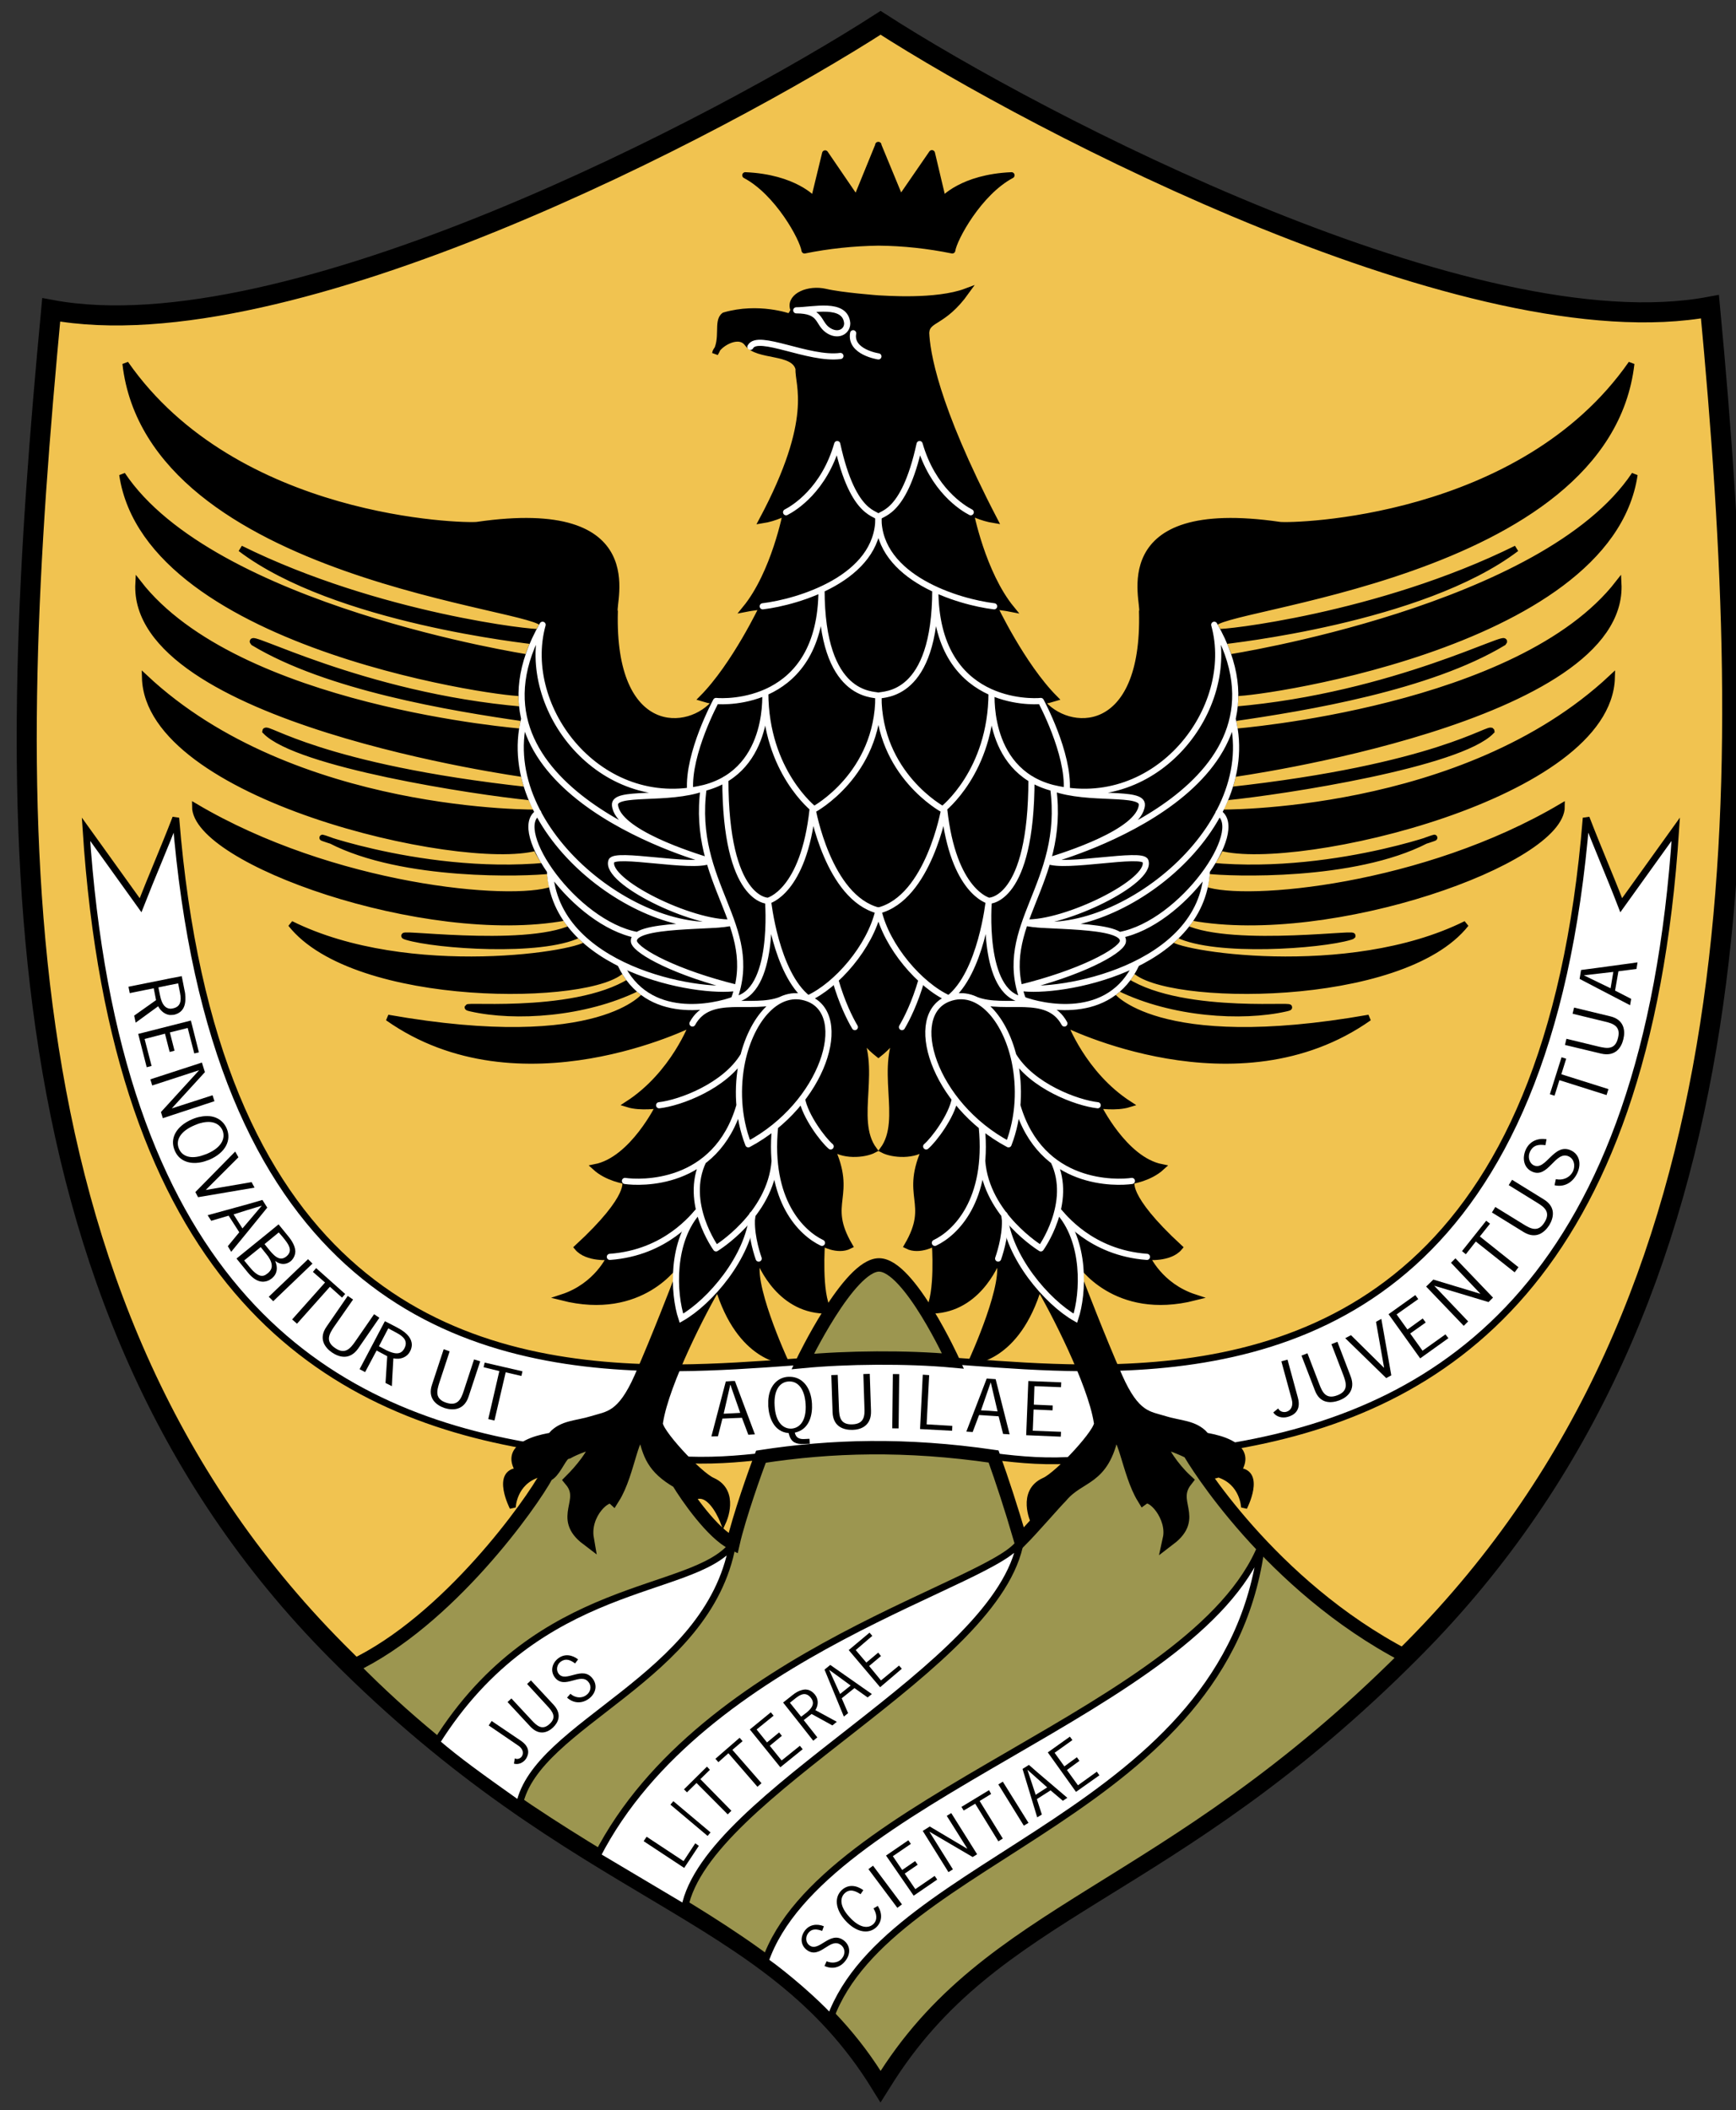 <svg width="65" height="79" viewBox="0 0 65 79" fill="none" xmlns="http://www.w3.org/2000/svg">
<rect x="0" y="0" width="65" height="79" fill="#333333" stroke="none"/>
<g clip-path="url(#clip0_11_2)">
<path d="M32.971 77.999C37.152 71.227 43.669 71.053 52.929 61.721C66.036 48.511 65.716 29.46 64.025 11.481C55.171 13.142 38.821 4.621 32.971 0.854C27.12 4.621 10.771 13.253 1.917 11.6C0.224 29.579 -0.507 48.591 12.599 61.801C21.859 71.132 28.79 71.227 32.971 77.999Z" fill="#F1C350"/>
<path fill-rule="evenodd" clip-rule="evenodd" d="M32.971 77.999C28.79 71.227 21.859 71.132 12.599 61.801C-0.507 48.591 0.224 29.579 1.917 11.6C10.771 13.253 27.12 4.621 32.971 0.854C38.821 4.621 55.171 13.142 64.025 11.481C65.716 29.46 66.036 48.511 52.929 61.721C43.669 71.053 37.176 71.189 32.995 77.961L32.971 77.999Z" stroke="black" stroke-width="0.751"/>
<path d="M19.595 54.094C11.762 52.695 4.309 47.759 3.22 31.042L5.263 33.887C5.707 32.751 6.145 31.758 6.582 30.621C7.963 47.792 16.565 50.918 24.021 51.187L25.367 51.205C28.374 51.181 31.189 50.793 33.026 50.833C34.827 50.793 37.532 51.183 40.535 51.205L41.882 51.188C49.328 50.936 58.005 47.843 59.39 30.621C59.827 31.758 60.264 32.751 60.702 33.887L62.744 31.042C61.659 47.868 54.118 52.753 46.26 54.12L40.008 54.672C37.631 54.785 36.226 54.196 33.026 54.196C29.646 54.203 28.258 54.739 25.744 54.655L19.595 54.094Z" fill="white" stroke="black" stroke-width="0.254"/>
<path fill-rule="evenodd" clip-rule="evenodd" d="M6.351 37.758C6.392 37.766 6.431 37.758 6.471 37.75C6.749 37.694 6.805 37.488 6.741 37.17L6.67 36.812L6.351 36.876V36.629L6.805 36.542L6.908 37.067C6.932 37.161 6.94 37.25 6.94 37.321V37.44C6.924 37.829 6.693 37.948 6.51 37.989C6.455 37.996 6.399 37.996 6.351 37.996V37.758ZM5.931 36.963L5.994 37.273C6.065 37.631 6.209 37.743 6.351 37.758V37.996C6.177 37.973 6.017 37.853 5.922 37.67L5.08 38.283L5.024 38.02L5.843 37.44L5.756 36.996L4.858 37.178L4.81 36.939L6.351 36.629V36.876L5.931 36.963Z" fill="black"/>
<path fill-rule="evenodd" clip-rule="evenodd" d="M7.274 39.436L7.028 38.482L6.36 38.649L6.535 39.333L6.352 39.38L6.177 38.696L5.414 38.895L5.676 39.904L5.493 39.952L5.175 38.705L7.147 38.204L7.448 39.396L7.274 39.436Z" fill="black"/>
<path fill-rule="evenodd" clip-rule="evenodd" d="M5.7 40.635L5.629 40.405L7.56 39.777L7.672 40.136L6.431 41.494L7.958 41.001L8.03 41.223L6.097 41.859L6.026 41.63L7.457 40.063L5.7 40.635Z" fill="black"/>
<path fill-rule="evenodd" clip-rule="evenodd" d="M7.512 43.275C7.584 43.251 7.663 43.227 7.743 43.196C8.307 42.957 8.45 42.607 8.331 42.313C8.219 42.066 7.95 41.924 7.512 42.043V41.804C7.981 41.709 8.339 41.891 8.49 42.25C8.672 42.679 8.45 43.155 7.83 43.418C7.719 43.457 7.615 43.497 7.512 43.513V43.275ZM7.289 42.122C6.717 42.361 6.574 42.71 6.701 43.005C6.805 43.251 7.075 43.395 7.512 43.275V43.513C7.051 43.601 6.685 43.426 6.542 43.068C6.351 42.631 6.582 42.162 7.194 41.9C7.305 41.852 7.409 41.82 7.512 41.804V42.043C7.441 42.059 7.369 42.09 7.289 42.122Z" fill="black"/>
<path fill-rule="evenodd" clip-rule="evenodd" d="M7.417 44.817L7.314 44.626L8.807 43.108L8.927 43.323L7.703 44.547L9.42 44.253L9.531 44.459L7.417 44.817Z" fill="black"/>
<path fill-rule="evenodd" clip-rule="evenodd" d="M9.802 45.135L9.277 45.294V45.079L9.825 44.92L10.007 45.207L9.277 46.105V45.754L9.802 45.135ZM9.277 45.294L8.745 45.461L9.078 45.986L9.277 45.754V46.105L8.657 46.861L8.53 46.652L8.959 46.13L8.561 45.509L7.909 45.7L7.774 45.492L9.277 45.079V45.294Z" fill="black"/>
<path fill-rule="evenodd" clip-rule="evenodd" d="M10.04 46.74C10.223 46.963 10.454 47.257 10.724 47.034C11.001 46.805 10.772 46.541 10.588 46.311L10.437 46.136L10.04 46.462V46.153L10.43 45.834L10.826 46.32C10.986 46.526 11.05 46.694 11.057 46.836V46.86C11.05 47.019 10.97 47.139 10.882 47.217C10.708 47.352 10.493 47.352 10.302 47.202C10.413 47.455 10.381 47.687 10.183 47.853C10.135 47.885 10.096 47.917 10.04 47.941V47.654C10.191 47.519 10.248 47.345 10.04 47.034V46.74ZM10.04 46.74V47.034C10.016 47.002 9.984 46.963 9.953 46.923L9.762 46.685L9.142 47.186L9.325 47.408C9.667 47.83 9.849 47.813 10.016 47.671C10.024 47.671 10.032 47.662 10.04 47.654V47.941C9.849 48.02 9.58 48.012 9.269 47.623L8.855 47.114L10.04 46.153V46.462L9.905 46.573L10.04 46.74Z" fill="black"/>
<path fill-rule="evenodd" clip-rule="evenodd" d="M10.23 48.711L10.063 48.544L11.534 47.138L11.7 47.303L10.23 48.711Z" fill="black"/>
<path fill-rule="evenodd" clip-rule="evenodd" d="M12.806 48.576L12.353 48.17L11.121 49.553L10.938 49.394L12.17 48.011L11.716 47.614L11.836 47.471L12.925 48.441L12.806 48.576Z" fill="black"/>
<path fill-rule="evenodd" clip-rule="evenodd" d="M13.41 50.483C13.092 50.929 12.695 50.81 12.425 50.627C12.162 50.444 11.917 50.11 12.225 49.666L13.02 48.513L13.22 48.648L12.504 49.673C12.329 49.936 12.17 50.206 12.543 50.461C12.917 50.723 13.116 50.483 13.299 50.221L14.007 49.197L14.205 49.332L13.41 50.483Z" fill="black"/>
<path fill-rule="evenodd" clip-rule="evenodd" d="M14.689 50.635C14.951 50.715 15.071 50.611 15.142 50.476C15.269 50.229 15.15 50.054 14.864 49.903L14.689 49.808V49.601L14.887 49.705C15.294 49.919 15.413 50.142 15.42 50.333V50.358C15.413 50.444 15.389 50.532 15.349 50.595C15.238 50.81 14.991 50.906 14.729 50.85L14.689 51.549V50.635ZM14.188 50.397L14.467 50.548C14.555 50.587 14.626 50.618 14.689 50.635V51.549L14.673 51.891L14.435 51.772L14.499 50.77L14.101 50.556L13.671 51.365L13.464 51.255L14.411 49.459L14.689 49.601V49.808L14.538 49.728L14.188 50.397Z" fill="black"/>
<path fill-rule="evenodd" clip-rule="evenodd" d="M17.543 52.288C17.369 52.805 16.947 52.805 16.645 52.71C16.343 52.607 16 52.352 16.175 51.836L16.613 50.508L16.836 50.588L16.446 51.773C16.351 52.074 16.279 52.369 16.709 52.511C17.138 52.654 17.265 52.369 17.361 52.074L17.75 50.89L17.98 50.961L17.543 52.288Z" fill="black"/>
<path fill-rule="evenodd" clip-rule="evenodd" d="M19.523 51.509L18.934 51.373L18.513 53.178L18.282 53.123L18.696 51.327L18.107 51.182L18.148 51.009L19.562 51.335L19.523 51.509Z" fill="black"/>
<path fill-rule="evenodd" clip-rule="evenodd" d="M27.407 52.908L27.716 52.891L27.407 52.01V51.699H27.517L28.265 53.695L28.019 53.71L27.78 53.075L27.407 53.09V52.908ZM27.351 51.842H27.343L27.096 52.923L27.407 52.908V53.09L27.049 53.106L26.882 53.767L26.636 53.774L27.176 51.715L27.407 51.699V52.01L27.351 51.842Z" fill="black"/>
<path fill-rule="evenodd" clip-rule="evenodd" d="M29.583 53.48H29.64C29.95 53.456 30.204 53.178 30.164 52.558C30.125 51.977 29.87 51.724 29.583 51.716V51.54C30.021 51.549 30.363 51.906 30.402 52.543C30.427 52.94 30.323 53.512 29.759 53.631C29.815 53.878 30.005 53.878 30.148 53.869L30.308 53.861L30.323 54.045L30.164 54.052C29.91 54.068 29.696 54.052 29.583 53.814V53.48ZM29.004 52.63C29.036 53.21 29.291 53.465 29.583 53.48V53.814C29.56 53.766 29.545 53.71 29.529 53.648C28.964 53.6 28.79 53.042 28.765 52.645V52.438C28.79 51.899 29.099 51.564 29.512 51.54H29.583V51.716H29.529C29.211 51.732 28.964 52.017 29.004 52.63Z" fill="black"/>
<path fill-rule="evenodd" clip-rule="evenodd" d="M32.613 52.821C32.629 53.369 32.239 53.521 31.922 53.528C31.596 53.535 31.198 53.417 31.174 52.877L31.126 51.477L31.366 51.469L31.412 52.717C31.421 53.036 31.46 53.338 31.913 53.321C32.366 53.306 32.382 52.995 32.366 52.686L32.326 51.438L32.566 51.43L32.613 52.821Z" fill="black"/>
<path fill-rule="evenodd" clip-rule="evenodd" d="M33.408 53.47L33.431 51.438L33.669 51.44L33.646 53.472L33.408 53.47Z" fill="black"/>
<path fill-rule="evenodd" clip-rule="evenodd" d="M34.695 53.321L35.656 53.377L35.649 53.561L34.449 53.497L34.551 51.462L34.79 51.478L34.695 53.321Z" fill="black"/>
<path fill-rule="evenodd" clip-rule="evenodd" d="M37.096 51.748L37.04 51.906V51.613L37.279 51.629L37.803 53.695L37.558 53.679L37.391 53.019L37.04 52.996V52.813L37.351 52.837L37.096 51.748ZM37.04 51.906L36.731 52.797L37.04 52.813V52.996L36.659 52.972L36.419 53.608L36.182 53.592L36.945 51.605L37.04 51.613V51.906Z" fill="black"/>
<path fill-rule="evenodd" clip-rule="evenodd" d="M39.727 51.93L38.732 51.891L38.709 52.583L39.417 52.614L39.409 52.797L38.701 52.765L38.669 53.56L39.727 53.6L39.718 53.782L38.423 53.727L38.503 51.699L39.735 51.748L39.727 51.93Z" fill="black"/>
<path fill-rule="evenodd" clip-rule="evenodd" d="M48.597 52.328C48.724 52.797 48.453 52.979 48.215 53.042C48.009 53.099 47.786 53.042 47.674 52.876L47.858 52.725C47.906 52.828 48.033 52.883 48.16 52.852C48.343 52.804 48.429 52.622 48.367 52.391L47.977 50.961L48.208 50.898L48.597 52.328Z" fill="black"/>
<path fill-rule="evenodd" clip-rule="evenodd" d="M50.575 51.533C50.766 52.042 50.44 52.313 50.147 52.423C49.845 52.534 49.424 52.56 49.233 52.05L48.731 50.747L48.954 50.66L49.399 51.82C49.511 52.113 49.645 52.4 50.076 52.232C50.495 52.074 50.408 51.773 50.297 51.477L49.852 50.318L50.076 50.23L50.575 51.533Z" fill="black"/>
<path fill-rule="evenodd" clip-rule="evenodd" d="M52.094 51.486L51.903 51.589L50.369 50.095L50.583 49.982L51.816 51.199H51.823L51.521 49.483L51.72 49.371L52.094 51.486Z" fill="black"/>
<path fill-rule="evenodd" clip-rule="evenodd" d="M53.103 48.632L52.292 49.205L52.698 49.77L53.27 49.357L53.382 49.508L52.801 49.92L53.263 50.564L54.121 49.952L54.231 50.095L53.175 50.851L51.99 49.197L52.992 48.482L53.103 48.632Z" fill="black"/>
<path fill-rule="evenodd" clip-rule="evenodd" d="M54.971 49.467L54.806 49.633L53.398 48.163L53.667 47.901L55.432 48.434L54.328 47.272L54.495 47.106L55.902 48.576L55.734 48.743L53.699 48.131L54.971 49.467Z" fill="black"/>
<path fill-rule="evenodd" clip-rule="evenodd" d="M55.79 45.809L55.409 46.287L56.855 47.439L56.712 47.63L55.258 46.477L54.884 46.953L54.741 46.835L55.647 45.699L55.79 45.809Z" fill="black"/>
<path fill-rule="evenodd" clip-rule="evenodd" d="M57.8 44.897C58.269 45.183 58.174 45.588 58.008 45.865C57.832 46.136 57.514 46.408 57.045 46.12L55.861 45.389L55.988 45.183L57.045 45.834C57.316 46.001 57.594 46.145 57.832 45.755C58.071 45.373 57.818 45.183 57.555 45.024L56.489 44.365L56.616 44.166L57.8 44.897Z" fill="black"/>
<path fill-rule="evenodd" clip-rule="evenodd" d="M57.864 42.87C57.625 42.837 57.411 42.853 57.285 43.117C57.197 43.299 57.252 43.536 57.427 43.624C57.888 43.84 58.183 42.758 58.826 43.068C59.144 43.219 59.215 43.578 59.056 43.919C58.881 44.284 58.556 44.451 58.206 44.37L58.254 44.141C58.5 44.197 58.77 44.101 58.897 43.848C58.993 43.633 58.937 43.386 58.739 43.291C58.231 43.052 57.968 44.149 57.356 43.855C57.054 43.712 56.982 43.355 57.133 43.028C57.285 42.702 57.602 42.599 57.905 42.647L57.864 42.87Z" fill="black"/>
<path fill-rule="evenodd" clip-rule="evenodd" d="M58.642 39.634L58.46 40.215L60.224 40.771L60.153 40.994L58.388 40.436L58.206 41.018L58.031 40.962L58.468 39.578L58.642 39.634Z" fill="black"/>
<path fill-rule="evenodd" clip-rule="evenodd" d="M60.288 38.045C60.821 38.171 60.86 38.594 60.782 38.903C60.709 39.213 60.487 39.563 59.954 39.443L58.596 39.118L58.651 38.887L59.867 39.182C60.178 39.253 60.479 39.3 60.582 38.855C60.694 38.419 60.4 38.315 60.09 38.243L58.881 37.949L58.937 37.719L60.288 38.045Z" fill="black"/>
<path fill-rule="evenodd" clip-rule="evenodd" d="M59.859 36.781L60.304 36.996L60.407 36.384L59.859 36.447V36.225L61.314 36.026L61.274 36.273L60.598 36.36L60.472 37.083L61.075 37.393L61.035 37.631L59.859 37.019V36.781ZM59.303 36.51L59.859 36.781V37.019L59.144 36.645L59.199 36.312L59.859 36.225V36.447L59.303 36.51Z" fill="black"/>
<path d="M13.186 62.382C21.095 70.428 29.06 71.483 32.971 77.999C37.035 71.355 43.644 70.993 52.634 62.001C47.532 59.341 44.691 54.654 44.534 54.365C44.208 54.194 43.736 54.022 43.429 53.949C43.429 54.277 43.928 54.984 44.399 55.42C43.756 56.243 44.854 56.791 43.787 57.606C43.968 56.779 43.154 55.829 42.818 56.071C42.233 55.118 42.108 53.39 41.649 53.647C41.279 55.436 40.43 55.175 39.726 56.016C39.492 56.25 38.648 57.228 38.216 57.662C37.842 56.384 37.535 55.457 37.202 54.523C33.91 54.043 31.125 54.125 28.492 54.531C28.292 55.038 27.669 56.8 27.447 57.781C26.677 57.41 25.712 56.012 25.39 55.474C24.452 54.932 24.314 54.443 24.125 53.647C23.655 53.398 23.558 55.118 22.957 56.071C22.708 55.849 21.82 56.646 21.986 57.606C20.92 56.798 22.027 56.197 21.383 55.42C21.702 55.101 22.307 54.419 22.352 53.953C22.061 54.016 21.551 54.197 21.254 54.363C21.179 54.382 21.143 54.397 21.108 54.431C20.922 54.59 20.727 55.125 20.477 55.212C19.922 56.259 16.788 60.677 13.186 62.382Z" fill="#9C9650" stroke="black" stroke-width="0.502"/>
<path d="M30.056 50.967C30.056 50.967 31.786 47.352 32.913 47.352C34.041 47.352 35.682 50.948 35.682 50.948C33.948 50.787 31.674 50.812 30.056 50.967Z" fill="#9C9650" stroke="black" stroke-width="0.502"/>
<path d="M28.653 73.413C29.44 73.97 30.529 74.917 31.094 75.535C33.311 69.471 45.97 67.922 47.234 57.845C44.754 64.019 30.728 67.373 28.653 73.413Z" fill="white" stroke="black" stroke-width="0.254"/>
<path fill-rule="evenodd" clip-rule="evenodd" d="M30.784 72.284C30.585 72.213 30.394 72.181 30.251 72.38C30.155 72.515 30.163 72.722 30.308 72.825C30.672 73.095 31.07 72.261 31.586 72.634C31.841 72.825 31.857 73.135 31.665 73.389C31.467 73.661 31.164 73.731 30.871 73.596L30.951 73.421C31.15 73.508 31.404 73.484 31.539 73.294C31.658 73.142 31.642 72.92 31.483 72.809C31.077 72.507 30.704 73.365 30.211 72.999C29.974 72.825 29.957 72.515 30.132 72.277C30.308 72.039 30.592 72.006 30.847 72.109L30.784 72.284Z" fill="black"/>
<path fill-rule="evenodd" clip-rule="evenodd" d="M32.221 70.91C32.039 70.79 31.824 70.695 31.633 70.869C31.442 71.044 31.435 71.371 31.816 71.776C32.19 72.181 32.507 72.204 32.699 72.03C32.874 71.863 32.818 71.626 32.706 71.442L32.866 71.347C33.032 71.609 33.048 71.918 32.81 72.149C32.523 72.412 32.071 72.348 31.665 71.91C31.26 71.466 31.237 71.013 31.522 70.751C31.769 70.528 32.071 70.575 32.325 70.758L32.221 70.91Z" fill="black"/>
<path fill-rule="evenodd" clip-rule="evenodd" d="M32.516 69.971L32.688 69.842L33.772 71.291L33.599 71.42L32.516 69.971Z" fill="black"/>
<path fill-rule="evenodd" clip-rule="evenodd" d="M34.105 69.026L33.43 69.487L33.78 70.003L34.264 69.67L34.36 69.806L33.875 70.138L34.272 70.72L34.996 70.225L35.091 70.362L34.21 70.965L33.175 69.463L34.01 68.891L34.105 69.026Z" fill="black"/>
<path fill-rule="evenodd" clip-rule="evenodd" d="M35.679 69.979L35.512 70.083L34.55 68.54L34.813 68.375L36.203 69.201L36.212 69.192L35.449 67.977L35.617 67.873L36.586 69.415L36.419 69.518L34.805 68.572V68.581L35.679 69.979Z" fill="black"/>
<path fill-rule="evenodd" clip-rule="evenodd" d="M37.11 67.157L36.68 67.42L37.547 68.826L37.381 68.93L36.514 67.522L36.084 67.777L35.998 67.642L37.031 67.015L37.11 67.157Z" fill="black"/>
<path fill-rule="evenodd" clip-rule="evenodd" d="M38.509 68.239L38.334 68.343L37.38 66.8L37.548 66.697L38.509 68.239Z" fill="black"/>
<path fill-rule="evenodd" clip-rule="evenodd" d="M38.835 67.151L39.209 66.911L38.835 66.578V66.34L39.963 67.301L39.797 67.413L39.336 67.023L38.835 67.341V67.151ZM38.835 68.032L39.01 67.928L38.835 67.389V68.032ZM38.469 66.252L38.779 67.19L38.835 67.151V67.341L38.827 67.349L38.835 67.389V68.032L38.286 66.22L38.525 66.069L38.835 66.34V66.578L38.469 66.252Z" fill="black"/>
<path fill-rule="evenodd" clip-rule="evenodd" d="M40.154 65.14L39.487 65.616L39.852 66.124L40.321 65.783L40.417 65.918L39.948 66.261L40.361 66.832L41.068 66.324L41.164 66.459L40.288 67.079L39.232 65.601L40.059 65.012L40.154 65.14Z" fill="black"/>
<path d="M22.359 69.472C23.409 70.099 24.641 70.831 25.634 71.419C26.46 67.142 37.444 62.431 38.215 57.661C37.556 59.219 26.294 61.801 22.359 69.472Z" fill="white" stroke="black" stroke-width="0.254"/>
<path fill-rule="evenodd" clip-rule="evenodd" d="M25.594 69.671L26.032 69.004L26.166 69.099L25.618 69.926L24.1 68.925L24.211 68.758L25.594 69.671Z" fill="black"/>
<path fill-rule="evenodd" clip-rule="evenodd" d="M25.102 67.557L25.212 67.427L26.604 68.597L26.494 68.728L25.102 67.557Z" fill="black"/>
<path fill-rule="evenodd" clip-rule="evenodd" d="M26.58 66.253L26.223 66.602L27.384 67.786L27.248 67.921L26.079 66.746L25.722 67.096L25.61 66.984L26.47 66.134L26.58 66.253Z" fill="black"/>
<path fill-rule="evenodd" clip-rule="evenodd" d="M27.804 65.18L27.422 65.506L28.512 66.754L28.361 66.889L27.273 65.633L26.898 65.967L26.787 65.84L27.693 65.053L27.804 65.18Z" fill="black"/>
<path fill-rule="evenodd" clip-rule="evenodd" d="M28.965 64.227L28.329 64.743L28.718 65.228L29.172 64.854L29.275 64.981L28.822 65.354L29.266 65.904L29.949 65.354L30.054 65.482L29.218 66.158L28.075 64.743L28.861 64.1L28.965 64.227Z" fill="black"/>
<path fill-rule="evenodd" clip-rule="evenodd" d="M30.006 64.259L30.204 64.107C30.507 63.861 30.466 63.686 30.355 63.551C30.252 63.424 30.133 63.391 30.006 63.44V63.273C30.26 63.193 30.418 63.32 30.515 63.44C30.649 63.607 30.649 63.828 30.53 64.019L31.333 64.456L31.166 64.591L30.388 64.163L30.093 64.393L30.602 65.038L30.45 65.165L30.006 64.6V64.259ZM29.997 64.266L30.006 64.259V64.6L29.322 63.735L29.664 63.464C29.791 63.36 29.91 63.297 30.006 63.273V63.44C29.942 63.464 29.878 63.504 29.816 63.551L29.576 63.742L29.997 64.266Z" fill="black"/>
<path fill-rule="evenodd" clip-rule="evenodd" d="M31.452 63.408V63.417L31.85 63.098L31.452 62.805V62.582L32.645 63.417L32.486 63.544L31.993 63.194L31.516 63.575L31.755 64.132L31.596 64.26L31.452 63.91V63.408ZM31.055 62.518H31.047L31.452 63.408V63.91L30.872 62.502L31.087 62.327L31.452 62.582V62.805L31.055 62.518Z" fill="black"/>
<path fill-rule="evenodd" clip-rule="evenodd" d="M32.661 61.239L32.04 61.771L32.438 62.239L32.883 61.866L32.986 61.994L32.542 62.367L32.986 62.907L33.662 62.351L33.766 62.47L32.954 63.161L31.778 61.771L32.557 61.119L32.661 61.239Z" fill="black"/>
<path d="M16.341 65.225C20.196 59.081 25.906 59.731 27.424 57.83C26.517 62.846 20.076 64.517 19.449 67.554C18.003 66.529 17.136 65.909 16.341 65.225Z" fill="white" stroke="black" stroke-width="0.254"/>
<path fill-rule="evenodd" clip-rule="evenodd" d="M19.514 65.173C19.863 65.419 19.8 65.681 19.689 65.849C19.585 65.992 19.41 66.07 19.243 66.022L19.275 65.825C19.363 65.872 19.474 65.84 19.537 65.753C19.625 65.617 19.569 65.451 19.395 65.34L18.298 64.592L18.409 64.426L19.514 65.173Z" fill="black"/>
<path fill-rule="evenodd" clip-rule="evenodd" d="M20.73 63.821C21.056 64.179 20.897 64.488 20.706 64.67C20.508 64.854 20.189 64.989 19.855 64.632L19.005 63.717L19.148 63.581L19.911 64.401C20.102 64.607 20.308 64.791 20.579 64.536C20.857 64.282 20.682 64.067 20.491 63.861L19.736 63.041L19.879 62.906L20.73 63.821Z" fill="black"/>
<path fill-rule="evenodd" clip-rule="evenodd" d="M21.533 62.271C21.358 62.144 21.192 62.064 20.993 62.207C20.857 62.303 20.809 62.51 20.913 62.652C21.183 63.017 21.811 62.326 22.193 62.843C22.383 63.097 22.304 63.398 22.05 63.591C21.779 63.789 21.47 63.765 21.232 63.551L21.358 63.407C21.517 63.551 21.764 63.598 21.954 63.455C22.113 63.343 22.161 63.129 22.042 62.978C21.747 62.572 21.136 63.28 20.77 62.788C20.595 62.549 20.674 62.247 20.913 62.072C21.152 61.897 21.43 61.953 21.645 62.119L21.533 62.271Z" fill="black"/>
<path fill-rule="evenodd" clip-rule="evenodd" d="M32.89 9.081C33.828 9.089 34.758 9.192 35.655 9.375C35.72 8.929 36.657 7.205 37.873 6.561C36.021 6.64 35.306 7.475 35.306 7.475L34.893 5.734L33.716 7.443L32.882 5.425H32.89L32.063 7.452L30.895 5.742L30.474 7.475C30.474 7.475 29.759 6.64 27.906 6.561C29.123 7.205 30.06 8.929 30.124 9.375C31.022 9.192 31.952 9.096 32.882 9.081" fill="black"/>
<path d="M32.89 9.081C33.828 9.089 34.758 9.192 35.655 9.375C35.72 8.929 36.657 7.205 37.873 6.561C36.021 6.64 35.306 7.475 35.306 7.475L34.893 5.734L33.716 7.443L32.882 5.425H32.89L32.063 7.452L30.895 5.742L30.474 7.475C30.474 7.475 29.759 6.64 27.906 6.561C29.123 7.205 30.06 8.929 30.124 9.375C31.022 9.192 31.952 9.096 32.882 9.081" stroke="black" stroke-width="0.23" stroke-linecap="round" stroke-linejoin="round"/>
<path fill-rule="evenodd" clip-rule="evenodd" d="M32.89 39.468C33.263 39.173 33.542 38.84 33.771 38.45C32.826 39.897 33.907 41.892 33.057 43.044C33.422 43.235 34.25 43.299 34.678 42.916C33.779 44.825 34.932 44.992 33.97 46.637C34.424 46.868 35.004 46.526 35.004 46.526C35.004 46.526 35.146 48.449 34.758 49.061C36.561 49.109 37.269 47.345 37.373 47.114C37.801 47.869 36.387 50.946 36.387 50.946C36.387 50.946 38.078 50.899 38.898 48.157C39.409 49.007 40.838 51.773 41.069 53.242C41.204 53.488 39.598 55.229 39.09 55.436C38.191 55.85 38.7 56.953 38.7 56.953C38.7 56.953 39.129 55.81 39.725 56.016C40.416 55.205 41.306 55.412 41.657 53.648C42.126 53.4 42.252 55.189 42.825 56.071C43.064 55.85 43.969 56.645 43.795 57.606C44.861 56.795 43.755 56.223 44.399 55.42C43.413 54.434 43.429 53.95 43.429 53.95C43.429 53.95 44.05 54.101 44.526 54.363C44.908 54.394 45.035 55.476 45.615 55.189C46.56 55.484 46.584 56.429 46.584 56.429C46.584 56.429 47.261 55.102 46.362 55.062C47.243 53.68 44.001 53.696 45.13 53.711C44.732 53.273 44.2 53.306 43.612 53.123C43.023 52.94 42.555 52.979 41.911 51.526C41.268 50.07 40.471 47.988 40.471 47.988L40.434 47.281C40.434 47.281 41.744 49.325 44.732 48.569C43.413 48.139 42.945 47.051 42.945 47.051C42.945 47.051 43.795 47.138 44.16 46.701C42.038 44.745 42.38 44.204 42.38 44.204C42.38 44.204 43.04 44.109 43.493 43.695C42.087 43.417 41.099 41.375 41.099 41.375C41.099 41.375 41.791 41.487 42.276 41.335C40.544 40.215 39.853 38.315 39.853 38.315C39.853 38.315 46.322 41.582 51.258 38.1C43.239 39.516 41.601 37.226 41.601 37.226C41.601 37.226 41.791 37.107 41.91 36.988C43.89 37.958 46.489 38.124 48.142 37.751C49.096 37.537 44.359 38.114 42.158 36.723C42.278 36.571 42.411 36.375 42.451 36.28C43.524 37.512 52.49 37.632 54.89 34.587C50.463 36.788 43.854 35.695 43.766 35.298C43.94 35.148 43.896 35.196 44.102 34.989C45.526 35.68 49.438 35.406 50.551 35.072C51.385 34.826 46.202 35.586 44.341 34.728C44.46 34.593 44.537 34.467 44.624 34.348C49.839 35.301 58.475 32.234 58.475 30.192C53.333 33.236 46.643 33.854 45.086 33.297C45.173 32.833 45.176 32.769 45.19 32.595C46.088 32.698 50.686 32.862 53.396 31.464C54.978 30.899 50.228 32.87 45.317 32.41C45.443 32.179 45.577 32.028 45.704 31.734C48.533 32.497 60.231 29.818 60.351 25.368C54.795 30.574 45.626 30.422 45.626 30.422C45.626 30.422 45.768 30.148 45.912 29.845C48.074 29.63 54.652 28.61 55.844 27.37C55.82 27.156 53.805 28.73 45.999 29.58C46.086 29.395 46.172 28.975 46.172 28.975C46.172 28.975 60.875 26.957 60.597 21.831C56.918 26.568 46.243 27.393 46.243 27.393C46.243 27.393 46.188 27.038 46.154 26.891C48.919 26.494 53.523 25.726 56.29 24.056C56.694 23.603 52.23 26.059 46.213 26.568C46.252 26.243 46.256 26.096 46.25 25.933C46.247 26.082 60.231 24.334 61.202 17.769C57.847 22.792 46.028 24.612 46.028 24.612C46.028 24.612 45.876 24.211 45.788 24.008C45.922 23.979 53.229 23.229 56.775 20.535C51.6 23.094 45.66 23.72 45.621 23.656C45.557 23.552 45.532 23.502 45.463 23.388C45.242 22.697 60.169 21.656 61.082 13.612C56.957 19.534 48.405 19.709 47.92 19.652C41.426 18.707 42.889 22.602 42.762 22.895C42.889 27.665 39.95 27.504 38.971 26.241C39.105 26.226 39.121 26.25 39.487 26.139C38.271 24.914 37.221 22.697 37.221 22.697C37.221 22.697 37.675 22.752 37.873 22.792C36.779 21.456 36.339 19.176 36.339 19.176C36.339 19.176 36.729 19.39 37.238 19.471C34.972 15.114 34.709 13.143 34.678 12.46C34.709 11.91 35.306 12.133 36.181 10.91C35.043 11.339 33.084 11.176 32.883 11.171C32.883 11.171 31.493 11.067 30.903 10.925C30.275 10.782 29.591 11.077 29.687 11.522C29.774 11.641 29.559 11.855 29.559 11.855C29.559 11.855 28.406 11.434 27.12 11.808C26.817 12.022 27.12 12.682 26.777 13.23C26.817 12.936 27.636 12.395 27.977 12.849C28.359 13.389 29.734 13.103 29.901 13.811C29.861 14.391 30.585 15.639 28.534 19.478C29.043 19.398 29.432 19.176 29.432 19.176C29.432 19.176 29 21.456 27.906 22.792C28.105 22.752 28.559 22.697 28.559 22.697C28.559 22.697 27.509 24.914 26.293 26.139C26.658 26.25 26.674 26.226 26.809 26.241C25.829 27.504 22.891 27.665 23.019 22.895C22.891 22.602 24.353 18.707 17.859 19.652C17.375 19.709 8.823 19.534 4.698 13.612C5.611 21.656 20.538 22.697 20.316 23.388C20.248 23.502 20.222 23.552 20.159 23.656C20.12 23.72 14.18 23.094 9.005 20.535C12.55 23.229 19.856 23.979 19.992 24.008C19.903 24.211 19.752 24.612 19.752 24.612C19.752 24.612 7.932 22.792 4.578 17.769C5.548 24.334 19.533 26.082 19.53 25.933C19.524 26.096 19.527 26.243 19.567 26.568C13.55 26.059 9.085 23.603 9.49 24.056C12.257 25.726 16.859 26.494 19.625 26.891C19.592 27.038 19.537 27.393 19.537 27.393C19.537 27.393 8.862 26.568 5.182 21.831C4.904 26.957 19.608 28.975 19.608 28.975C19.608 28.975 19.694 29.395 19.78 29.58C11.975 28.73 9.96 27.156 9.935 27.37C11.128 28.61 17.706 29.63 19.867 29.845C20.01 30.148 20.153 30.422 20.153 30.422C20.153 30.422 10.984 30.574 5.429 25.368C5.548 29.818 17.247 32.497 20.076 31.734C20.203 32.028 20.336 32.179 20.463 32.41C15.552 32.87 10.802 30.899 12.383 31.464C15.093 32.862 19.691 32.698 20.589 32.595C20.603 32.769 20.607 32.833 20.694 33.297C19.136 33.854 12.447 33.236 7.305 30.192C7.305 32.234 15.941 35.301 21.155 34.348C21.242 34.467 21.319 34.593 21.438 34.728C19.578 35.586 14.395 34.826 15.228 35.072C16.342 35.406 20.254 35.68 21.677 34.989C21.883 35.196 21.839 35.148 22.014 35.298C21.926 35.695 15.316 36.788 10.889 34.587C13.29 37.632 22.256 37.512 23.328 36.28C23.368 36.375 23.501 36.571 23.622 36.723C21.419 38.114 16.683 37.537 17.637 37.751C19.29 38.124 21.89 37.958 23.87 36.988C23.99 37.107 24.178 37.226 24.178 37.226C24.178 37.226 22.541 39.516 14.521 38.1C19.457 41.582 25.927 38.315 25.927 38.315C25.927 38.315 25.235 40.215 23.503 41.335C23.988 41.487 24.68 41.375 24.68 41.375C24.68 41.375 23.693 43.417 22.287 43.695C22.74 44.109 23.399 44.204 23.399 44.204C23.399 44.204 23.741 44.745 21.62 46.701C21.985 47.138 22.835 47.051 22.835 47.051C22.835 47.051 22.366 48.139 21.047 48.569C24.035 49.325 25.345 47.281 25.345 47.281L25.309 47.988C25.309 47.988 24.512 50.07 23.868 51.526C23.225 52.979 22.755 52.94 22.167 53.123C21.579 53.306 21.047 53.273 20.65 53.711C21.778 53.696 18.535 53.68 19.418 55.062C18.519 55.102 19.195 56.429 19.195 56.429C19.195 56.429 19.219 55.484 20.165 55.189C20.744 55.476 20.871 54.394 21.254 54.363C21.73 54.101 22.351 53.95 22.351 53.95C22.351 53.95 22.366 54.434 21.381 55.42C22.025 56.223 20.92 56.795 21.985 57.606C21.81 56.645 22.716 55.85 22.954 56.071C23.527 55.189 23.654 53.4 24.122 53.648C24.473 55.412 25.363 55.205 26.054 56.016C26.65 55.81 27.079 56.953 27.079 56.953C27.079 56.953 27.588 55.85 26.69 55.436C26.181 55.229 24.576 53.488 24.711 53.242C24.941 51.773 26.37 49.007 26.882 48.157C27.7 50.899 29.393 50.946 29.393 50.946C29.393 50.946 27.977 47.869 28.406 47.114C28.51 47.345 29.217 49.109 31.022 49.061C30.632 48.449 30.776 46.526 30.776 46.526C30.776 46.526 31.356 46.868 31.809 46.637C30.847 44.992 32 44.825 31.102 42.916C31.53 43.299 32.358 43.235 32.722 43.044C31.872 41.892 32.953 39.897 32.008 38.45C32.238 38.84 32.516 39.173 32.89 39.468Z" fill="black" stroke="black" stroke-width="0.23"/>
<path d="M31.277 36.685C31.523 37.544 31.825 38.14 32.008 38.45M28.169 45.473C28.089 46.077 28.296 46.796 28.407 47.115M31.944 12.475C31.817 13.183 32.89 13.342 32.89 13.342M28.097 12.984C28.376 12.46 30.292 13.485 31.467 13.326M29.814 11.617C30.427 11.617 31.651 11.292 31.722 12.102C31.722 12.428 31.356 12.619 30.983 12.349C30.609 12.078 30.76 11.617 29.814 11.617Z" stroke="white" stroke-width="0.23" stroke-linecap="round" stroke-linejoin="round"/>
<path d="M27.477 37.424C26.777 37.687 24.233 38.284 23.223 36.074" stroke="white" stroke-width="0.23"/>
<path d="M26.334 43.461C25.578 45.028 26.81 46.733 26.81 46.733C26.81 46.733 28.853 45.493 29.004 43.458M25.927 38.315C26.563 37.139 28.162 37.845 29.227 37.432M31.102 42.916C30.818 42.676 30.148 41.79 30.029 41.137M30.776 46.526C30.021 46.168 28.749 44.96 29.019 42.194M22.835 47.051C24.955 46.896 25.974 45.51 26.175 45.31M23.4 44.209C23.95 44.288 26.803 44.428 27.687 41.383M24.679 41.375C25.466 41.287 27.143 40.66 27.835 39.516M30.252 37.377C29.138 36.964 28.13 38.133 27.787 39.73C27.588 40.692 27.62 41.812 28.018 42.838C30.839 41.336 31.872 37.974 30.252 37.377ZM30.252 37.377C31.325 36.893 32.58 35.446 32.89 34.087C31.007 33.61 30.426 30.296 30.426 30.296C30.092 33.403 28.757 33.721 28.757 33.721M30.252 37.377C29.043 36.432 28.757 33.721 28.757 33.721M20.59 32.596C20.776 36.258 26.102 37.219 27.597 36.98C25.324 36.423 23.861 35.628 23.741 35.271C23.559 34.529 26.96 34.733 27.396 34.532M20.154 30.422C19.097 31.065 21.512 34.557 23.849 35.002M19.629 26.907C18.573 31.137 24.123 35.311 27.396 34.532M27.396 34.532C25.906 34.597 22.639 32.997 22.891 32.235C23.007 31.884 25.91 32.517 26.554 32.226M26.554 32.226C25.916 32.029 23.107 31.151 23.026 30.136C22.984 29.593 25.016 29.986 26.345 29.501M26.554 32.226C25.8 32.019 16.872 29.386 20.316 23.388C19.453 26.521 22.454 30.437 26.345 29.501M26.345 29.501C25.859 33.102 28.502 34.652 27.477 37.425C29.051 37.187 28.757 33.721 28.757 33.721M28.757 33.721C28.757 33.721 27.159 33.762 27.159 29.168M29.433 19.176C29.743 19.017 30.855 18.333 31.348 16.624C31.96 19.43 32.89 19.169 32.89 19.39C32.89 21.649 29.877 22.538 28.558 22.697M28.654 25.933C28.655 26.088 28.836 29.25 25.84 29.593C25.745 28.202 26.81 26.241 26.81 26.241C27.112 26.274 30.752 26.441 30.76 22.069C30.76 26.139 32.708 25.972 32.89 26.043C32.89 29 30.482 30.296 30.482 30.296C30.482 30.296 28.662 28.889 28.654 25.933Z" stroke="white" stroke-width="0.23" stroke-linecap="round" stroke-linejoin="round"/>
<path d="M26.174 45.31C25.108 46.454 25.212 48.434 25.514 49.348C26.587 48.736 28.017 47.061 28.169 45.486" stroke="white" stroke-width="0.23"/>
<path d="M34.504 36.687C34.257 37.544 33.955 38.14 33.772 38.45M37.611 45.473C37.691 46.077 37.484 46.796 37.373 47.114" stroke="white" stroke-width="0.23" stroke-linecap="round" stroke-linejoin="round"/>
<path d="M38.302 37.424C39.002 37.687 41.546 38.284 42.556 36.074" stroke="white" stroke-width="0.23"/>
<path d="M39.446 43.461C40.202 45.028 38.971 46.733 38.971 46.733C38.971 46.733 36.927 45.493 36.776 43.458M39.853 38.315C39.218 37.139 37.618 37.845 36.553 37.432M34.678 42.916C34.962 42.676 35.632 41.79 35.751 41.137M35.004 46.526C35.759 46.168 37.03 44.96 36.761 42.194M42.944 47.051C40.825 46.896 39.805 45.51 39.606 45.31M42.381 44.209C41.83 44.288 38.977 44.428 38.092 41.383M41.1 41.375C40.313 41.287 38.636 40.66 37.944 39.516M35.528 37.377C36.641 36.964 37.651 38.133 37.992 39.73C38.192 40.692 38.159 41.812 37.762 42.838C34.941 41.336 33.907 37.974 35.528 37.377ZM35.528 37.377C34.455 36.893 33.2 35.446 32.89 34.087C34.774 33.61 35.353 30.296 35.353 30.296C35.688 33.403 37.023 33.721 37.023 33.721M35.528 37.377C36.736 36.432 37.023 33.721 37.023 33.721M45.19 32.596C45.004 36.258 39.677 37.219 38.183 36.98C40.457 36.423 41.919 35.628 42.038 35.271C42.222 34.529 38.82 34.733 38.384 34.532M45.626 30.422C46.684 31.065 44.267 34.557 41.93 35.002M46.15 26.907C47.207 31.137 41.657 35.311 38.384 34.532M38.384 34.532C39.874 34.597 43.142 32.997 42.889 32.235C42.774 31.884 39.87 32.517 39.226 32.226M39.226 32.226C39.864 32.029 42.673 31.151 42.754 30.136C42.797 29.593 40.764 29.986 39.435 29.501M39.226 32.226C39.981 32.019 48.909 29.386 45.464 23.388C46.327 26.521 43.325 30.437 39.435 29.501M39.435 29.501C39.921 33.102 37.278 34.652 38.303 37.425C36.729 37.187 37.023 33.721 37.023 33.721M37.023 33.721C37.023 33.721 38.621 33.762 38.621 29.168M36.347 19.176C36.037 19.017 34.925 18.333 34.432 16.624C33.819 19.43 32.89 19.169 32.89 19.39C32.89 21.649 35.903 22.538 37.222 22.697M37.126 25.933C37.125 26.088 36.944 29.25 39.94 29.593C40.035 28.202 38.971 26.241 38.971 26.241C38.668 26.274 35.028 26.441 35.02 22.069C35.02 26.139 33.072 25.972 32.89 26.043C32.89 29 35.298 30.296 35.298 30.296C35.298 30.296 37.119 28.889 37.126 25.933Z" stroke="white" stroke-width="0.23" stroke-linecap="round" stroke-linejoin="round"/>
<path d="M39.605 45.31C40.672 46.454 40.567 48.434 40.265 49.348C39.193 48.736 37.762 47.061 37.611 45.486" stroke="white" stroke-width="0.23"/>
</g>
<defs>
<clipPath id="clip0_11_2">
<rect width="65" height="79" fill="white"/>
</clipPath>
</defs>
</svg>
